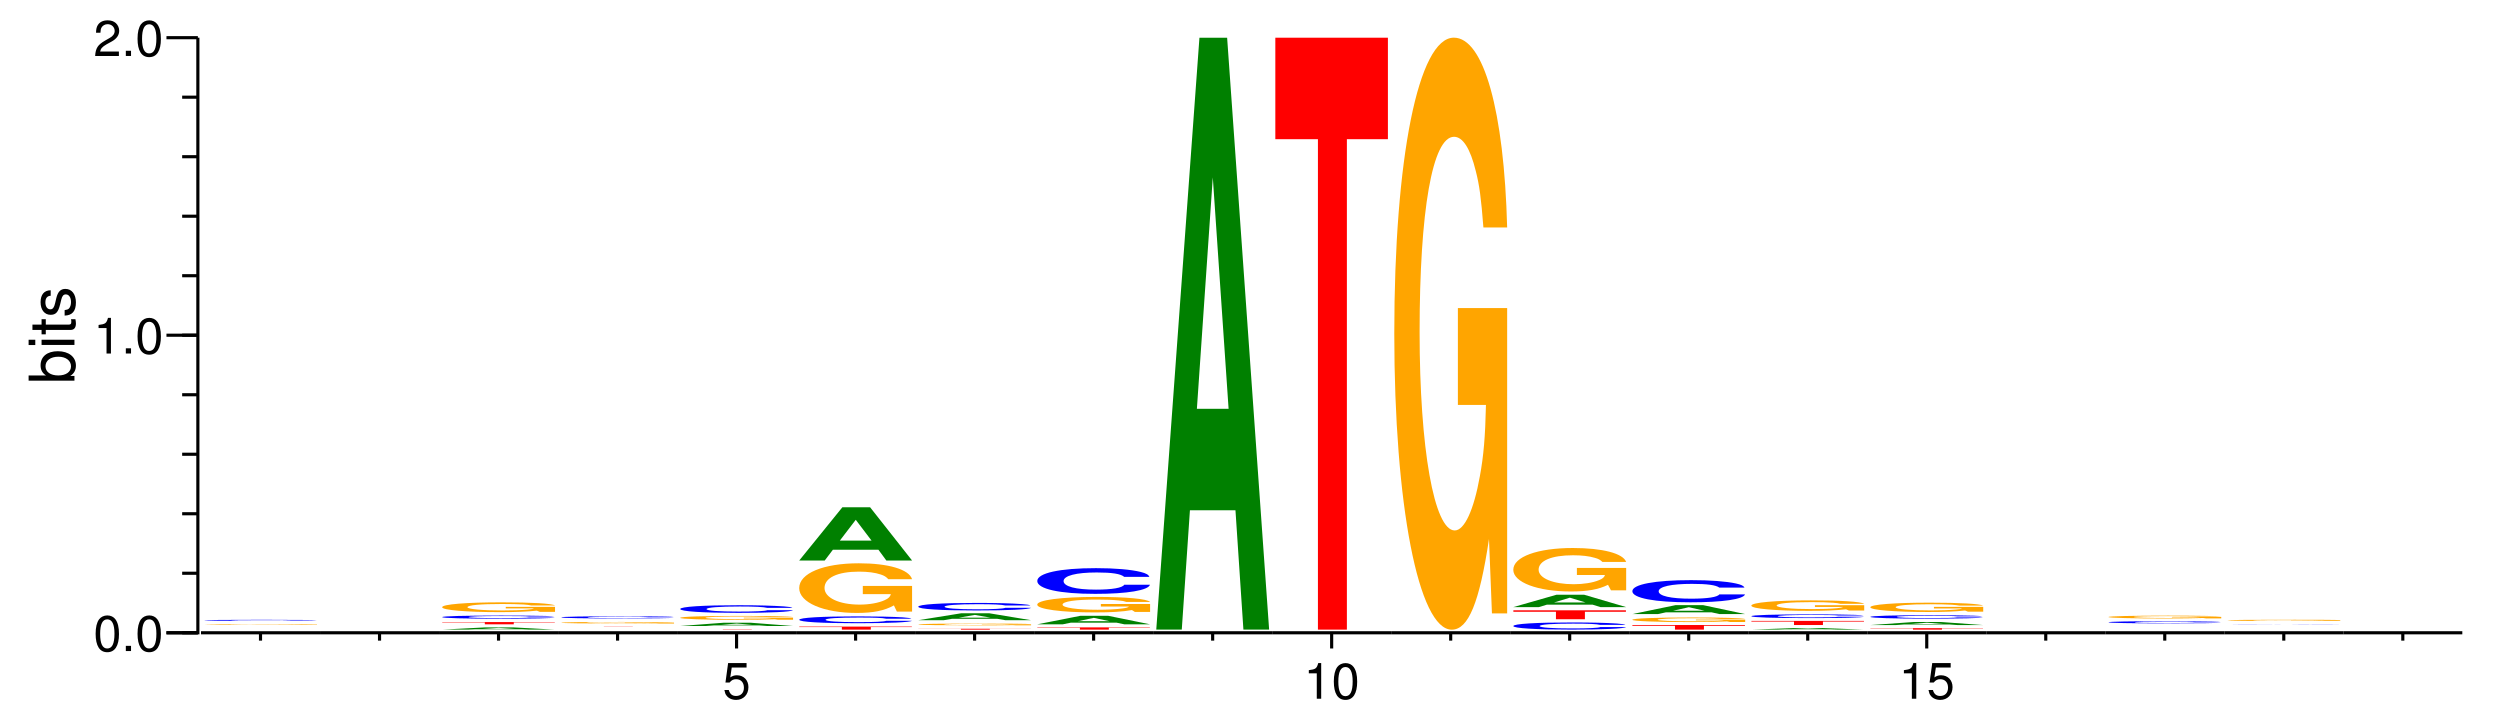 <?xml version="1.0" encoding="UTF-8"?>
<svg xmlns="http://www.w3.org/2000/svg" xmlns:xlink="http://www.w3.org/1999/xlink" width="398pt" height="114pt" viewBox="0 0 398 114" version="1.1">
<defs>
<g>
<symbol overflow="visible" id="glyph0-0">
<path style="stroke:none;" d=""/>
</symbol>
<symbol overflow="visible" id="glyph0-1">
<path style="stroke:none;" d="M 2.203 -5.672 C 1.672 -5.672 1.188 -5.438 0.891 -5.047 C 0.531 -4.547 0.344 -3.797 0.344 -2.75 C 0.344 -0.828 0.984 0.188 2.203 0.188 C 3.406 0.188 4.062 -0.828 4.062 -2.703 C 4.062 -3.797 3.875 -4.531 3.5 -5.047 C 3.203 -5.453 2.734 -5.672 2.203 -5.672 Z M 2.203 -5.047 C 2.953 -5.047 3.344 -4.281 3.344 -2.766 C 3.344 -1.156 2.969 -0.406 2.188 -0.406 C 1.438 -0.406 1.062 -1.188 1.062 -2.734 C 1.062 -4.281 1.438 -5.047 2.203 -5.047 Z M 2.203 -5.047 "/>
</symbol>
<symbol overflow="visible" id="glyph0-2">
<path style="stroke:none;" d="M 1.531 -0.828 L 0.703 -0.828 L 0.703 0 L 1.531 0 Z M 1.531 -0.828 "/>
</symbol>
<symbol overflow="visible" id="glyph0-3">
<path style="stroke:none;" d="M 2.078 -4.047 L 2.078 0 L 2.781 0 L 2.781 -5.672 L 2.312 -5.672 C 2.062 -4.797 1.906 -4.688 0.812 -4.547 L 0.812 -4.047 Z M 2.078 -4.047 "/>
</symbol>
<symbol overflow="visible" id="glyph0-4">
<path style="stroke:none;" d="M 4.047 -0.703 L 1.062 -0.703 C 1.141 -1.156 1.391 -1.453 2.094 -1.859 L 2.891 -2.297 C 3.688 -2.734 4.094 -3.312 4.094 -4.016 C 4.094 -4.484 3.891 -4.922 3.562 -5.234 C 3.219 -5.531 2.812 -5.672 2.266 -5.672 C 1.547 -5.672 1.016 -5.422 0.703 -4.938 C 0.5 -4.625 0.422 -4.281 0.406 -3.703 L 1.109 -3.703 C 1.125 -4.094 1.172 -4.312 1.266 -4.5 C 1.453 -4.844 1.828 -5.062 2.25 -5.062 C 2.891 -5.062 3.375 -4.594 3.375 -3.984 C 3.375 -3.547 3.109 -3.156 2.594 -2.875 L 1.859 -2.453 C 0.688 -1.781 0.344 -1.25 0.266 0 L 4.047 0 Z M 4.047 -0.703 "/>
</symbol>
<symbol overflow="visible" id="glyph0-5">
<path style="stroke:none;" d="M 3.812 -5.672 L 0.875 -5.672 L 0.453 -2.578 L 1.109 -2.578 C 1.438 -2.969 1.703 -3.109 2.156 -3.109 C 2.906 -3.109 3.391 -2.594 3.391 -1.75 C 3.391 -0.938 2.906 -0.438 2.141 -0.438 C 1.531 -0.438 1.156 -0.75 0.984 -1.391 L 0.281 -1.391 C 0.375 -0.922 0.453 -0.703 0.625 -0.5 C 0.938 -0.062 1.516 0.188 2.156 0.188 C 3.297 0.188 4.109 -0.641 4.109 -1.844 C 4.109 -2.969 3.359 -3.734 2.266 -3.734 C 1.875 -3.734 1.547 -3.625 1.219 -3.391 L 1.453 -4.969 L 3.812 -4.969 Z M 3.812 -5.672 "/>
</symbol>
<symbol overflow="visible" id="glyph1-0">
<path style="stroke:none;" d=""/>
</symbol>
<symbol overflow="visible" id="glyph1-1">
<path style="stroke:none;" d="M -7.297 -0.547 L 0 -0.547 L 0 -1.297 L -0.672 -1.297 C -0.062 -1.688 0.234 -2.219 0.234 -2.953 C 0.234 -4.328 -0.906 -5.234 -2.641 -5.234 C -4.344 -5.234 -5.391 -4.375 -5.391 -2.984 C -5.391 -2.266 -5.125 -1.766 -4.531 -1.375 L -7.297 -1.375 Z M -4.609 -2.828 C -4.609 -3.766 -3.797 -4.359 -2.547 -4.359 C -1.359 -4.359 -0.547 -3.734 -0.547 -2.828 C -0.547 -1.938 -1.344 -1.375 -2.578 -1.375 C -3.812 -1.375 -4.609 -1.938 -4.609 -2.828 Z M -4.609 -2.828 "/>
</symbol>
<symbol overflow="visible" id="glyph1-2">
<path style="stroke:none;" d="M -5.234 -1.5 L -5.234 -0.672 L 0 -0.672 L 0 -1.5 Z M -7.297 -1.5 L -7.297 -0.656 L -6.234 -0.656 L -6.234 -1.5 Z M -7.297 -1.5 "/>
</symbol>
<symbol overflow="visible" id="glyph1-3">
<path style="stroke:none;" d="M -5.234 -2.547 L -5.234 -1.688 L -6.688 -1.688 L -6.688 -0.844 L -5.234 -0.844 L -5.234 -0.141 L -4.562 -0.141 L -4.562 -0.844 L -0.594 -0.844 C -0.062 -0.844 0.234 -1.203 0.234 -1.859 C 0.234 -2.078 0.203 -2.266 0.156 -2.547 L -0.547 -2.547 C -0.516 -2.422 -0.5 -2.312 -0.5 -2.141 C -0.5 -1.781 -0.594 -1.688 -0.969 -1.688 L -4.562 -1.688 L -4.562 -2.547 Z M -5.234 -2.547 "/>
</symbol>
<symbol overflow="visible" id="glyph1-4">
<path style="stroke:none;" d="M -3.781 -4.375 C -4.812 -4.375 -5.391 -3.688 -5.391 -2.484 C -5.391 -1.266 -4.766 -0.469 -3.797 -0.469 C -2.969 -0.469 -2.578 -0.891 -2.281 -2.125 L -2.094 -2.906 C -1.953 -3.484 -1.734 -3.719 -1.375 -3.719 C -0.875 -3.719 -0.547 -3.234 -0.547 -2.5 C -0.547 -2.047 -0.672 -1.672 -0.891 -1.453 C -1.047 -1.328 -1.188 -1.266 -1.562 -1.219 L -1.562 -0.344 C -0.344 -0.375 0.234 -1.062 0.234 -2.438 C 0.234 -3.75 -0.422 -4.594 -1.438 -4.594 C -2.203 -4.594 -2.641 -4.156 -2.891 -3.109 L -3.078 -2.312 C -3.234 -1.625 -3.453 -1.344 -3.828 -1.344 C -4.312 -1.344 -4.625 -1.766 -4.625 -2.453 C -4.625 -3.125 -4.328 -3.484 -3.781 -3.5 Z M -3.781 -4.375 "/>
</symbol>
<symbol overflow="visible" id="glyph2-0">
<path style="stroke:none;" d=""/>
</symbol>
<symbol overflow="visible" id="glyph2-1">
<path style="stroke:none;" d="M 19.094 -0.062 L 11.25 -0.062 L 11.25 -0.047 L 15.719 -0.047 C 15.609 -0.031 15.344 -0.031 14.75 -0.031 C 13.781 -0.016 12.281 -0.016 10.75 -0.016 C 7.469 -0.016 5.156 -0.031 5.156 -0.062 C 5.156 -0.094 7.203 -0.109 10.641 -0.109 C 12.031 -0.109 13.219 -0.094 14.094 -0.094 C 14.672 -0.094 14.953 -0.094 15.312 -0.078 L 19.094 -0.078 C 18.609 -0.109 15.344 -0.125 10.609 -0.125 C 4.969 -0.125 1.125 -0.094 1.125 -0.062 C 1.125 -0.031 5 0 10.281 0 C 12.922 0 14.688 0 16.203 -0.016 L 16.672 0 L 19.094 0 Z M 19.094 -0.062 "/>
</symbol>
<symbol overflow="visible" id="glyph3-0">
<path style="stroke:none;" d=""/>
</symbol>
<symbol overflow="visible" id="glyph3-1">
<path style="stroke:none;" d="M 19.078 -0.109 C 18.953 -0.125 18.578 -0.141 17.719 -0.141 C 16.141 -0.156 13.625 -0.172 10.578 -0.172 C 4.812 -0.172 1.234 -0.141 1.234 -0.078 C 1.234 -0.031 4.781 0 10.469 0 C 15.562 0 18.922 -0.016 19.172 -0.062 L 15.078 -0.062 C 14.797 -0.031 13.188 -0.031 10.578 -0.031 C 7.328 -0.031 5.422 -0.047 5.422 -0.078 C 5.422 -0.125 7.422 -0.141 10.719 -0.141 C 13.156 -0.141 14.531 -0.141 15.078 -0.109 Z M 19.078 -0.109 "/>
</symbol>
<symbol overflow="visible" id="glyph4-0">
<path style="stroke:none;" d=""/>
</symbol>
<symbol overflow="visible" id="glyph4-1">
<path style="stroke:none;" d="M 13.297 -0.062 L 14.562 0 L 18.656 0 L 11.969 -0.359 L 7.562 -0.359 L 0.688 0 L 4.75 0 L 6.047 -0.062 Z M 12.203 -0.125 L 7.156 -0.125 L 9.688 -0.281 Z M 12.203 -0.125 "/>
</symbol>
<symbol overflow="visible" id="glyph5-0">
<path style="stroke:none;" d=""/>
</symbol>
<symbol overflow="visible" id="glyph5-1">
<path style="stroke:none;" d="M 11.828 -0.297 L 18.359 -0.297 L 18.359 -0.359 L 0.438 -0.359 L 0.438 -0.297 L 7.219 -0.297 L 7.219 0 L 11.828 0 Z M 11.828 -0.297 "/>
</symbol>
<symbol overflow="visible" id="glyph6-0">
<path style="stroke:none;" d=""/>
</symbol>
<symbol overflow="visible" id="glyph6-1">
<path style="stroke:none;" d="M 19.078 -0.328 C 18.953 -0.359 18.578 -0.391 17.719 -0.422 C 16.141 -0.469 13.625 -0.484 10.578 -0.484 C 4.812 -0.484 1.234 -0.391 1.234 -0.234 C 1.234 -0.078 4.781 0.016 10.469 0.016 C 15.562 0.016 18.922 -0.047 19.172 -0.172 L 15.078 -0.172 C 14.797 -0.109 13.188 -0.078 10.578 -0.078 C 7.328 -0.078 5.422 -0.141 5.422 -0.234 C 5.422 -0.344 7.422 -0.406 10.719 -0.406 C 13.156 -0.406 14.531 -0.391 15.078 -0.328 Z M 19.078 -0.328 "/>
</symbol>
<symbol overflow="visible" id="glyph7-0">
<path style="stroke:none;" d=""/>
</symbol>
<symbol overflow="visible" id="glyph7-1">
<path style="stroke:none;" d="M 19.094 -0.797 L 11.25 -0.797 L 11.25 -0.547 L 15.719 -0.547 C 15.609 -0.469 15.344 -0.406 14.75 -0.359 C 13.781 -0.266 12.281 -0.219 10.75 -0.219 C 7.469 -0.219 5.156 -0.438 5.156 -0.734 C 5.156 -1.062 7.203 -1.25 10.641 -1.25 C 12.031 -1.25 13.219 -1.219 14.094 -1.172 C 14.672 -1.125 14.953 -1.094 15.312 -1.016 L 19.094 -1.016 C 18.609 -1.328 15.344 -1.516 10.609 -1.516 C 4.969 -1.516 1.125 -1.203 1.125 -0.734 C 1.125 -0.281 5 0.047 10.281 0.047 C 12.922 0.047 14.688 -0.031 16.203 -0.188 L 16.672 0 L 19.094 0 Z M 19.094 -0.797 "/>
</symbol>
<symbol overflow="visible" id="glyph8-0">
<path style="stroke:none;" d=""/>
</symbol>
<symbol overflow="visible" id="glyph8-1">
<path style="stroke:none;" d="M 11.828 -0.031 L 18.359 -0.031 L 0.438 -0.031 L 7.219 -0.031 L 7.219 0 L 11.828 0 Z M 11.828 -0.031 "/>
</symbol>
<symbol overflow="visible" id="glyph9-0">
<path style="stroke:none;" d=""/>
</symbol>
<symbol overflow="visible" id="glyph9-1">
<path style="stroke:none;" d="M 19.094 -0.141 L 11.25 -0.141 L 11.25 -0.094 L 15.719 -0.094 C 15.609 -0.078 15.344 -0.062 14.75 -0.062 C 13.781 -0.047 12.281 -0.031 10.75 -0.031 C 7.469 -0.031 5.156 -0.078 5.156 -0.125 C 5.156 -0.172 7.203 -0.203 10.641 -0.203 C 12.031 -0.203 13.219 -0.203 14.094 -0.188 C 14.672 -0.188 14.953 -0.188 15.312 -0.172 L 19.094 -0.172 C 18.609 -0.219 15.344 -0.25 10.609 -0.25 C 4.969 -0.25 1.125 -0.203 1.125 -0.125 C 1.125 -0.047 5 0 10.281 0 C 12.922 0 14.688 0 16.203 -0.031 L 16.672 0 L 19.094 0 Z M 19.094 -0.141 "/>
</symbol>
<symbol overflow="visible" id="glyph10-0">
<path style="stroke:none;" d=""/>
</symbol>
<symbol overflow="visible" id="glyph10-1">
<path style="stroke:none;" d="M 19.078 -0.234 C 18.953 -0.266 18.578 -0.281 17.719 -0.297 C 16.141 -0.328 13.625 -0.344 10.578 -0.344 C 4.812 -0.344 1.234 -0.281 1.234 -0.172 C 1.234 -0.062 4.781 0 10.469 0 C 15.562 0 18.922 -0.031 19.172 -0.125 L 15.078 -0.125 C 14.797 -0.078 13.188 -0.047 10.578 -0.047 C 7.328 -0.047 5.422 -0.094 5.422 -0.172 C 5.422 -0.25 7.422 -0.297 10.719 -0.297 C 13.156 -0.297 14.531 -0.281 15.078 -0.234 Z M 19.078 -0.234 "/>
</symbol>
<symbol overflow="visible" id="glyph11-0">
<path style="stroke:none;" d=""/>
</symbol>
<symbol overflow="visible" id="glyph11-1">
<path style="stroke:none;" d="M 11.828 -0.047 L 18.359 -0.047 L 0.438 -0.047 L 7.219 -0.047 L 7.219 0 L 11.828 0 Z M 11.828 -0.047 "/>
</symbol>
<symbol overflow="visible" id="glyph12-0">
<path style="stroke:none;" d=""/>
</symbol>
<symbol overflow="visible" id="glyph12-1">
<path style="stroke:none;" d="M 13.297 -0.094 L 14.562 0 L 18.656 0 L 11.969 -0.516 L 7.562 -0.516 L 0.688 0 L 4.75 0 L 6.047 -0.094 Z M 12.203 -0.188 L 7.156 -0.188 L 9.688 -0.391 Z M 12.203 -0.188 "/>
</symbol>
<symbol overflow="visible" id="glyph13-0">
<path style="stroke:none;" d=""/>
</symbol>
<symbol overflow="visible" id="glyph13-1">
<path style="stroke:none;" d="M 19.094 -0.328 L 11.25 -0.328 L 11.25 -0.219 L 15.719 -0.219 C 15.609 -0.188 15.344 -0.172 14.75 -0.141 C 13.781 -0.109 12.281 -0.094 10.75 -0.094 C 7.469 -0.094 5.156 -0.188 5.156 -0.297 C 5.156 -0.438 7.203 -0.516 10.641 -0.516 C 12.031 -0.516 13.219 -0.5 14.094 -0.469 C 14.672 -0.453 14.953 -0.438 15.312 -0.422 L 19.094 -0.422 C 18.609 -0.531 15.344 -0.609 10.609 -0.609 C 4.969 -0.609 1.125 -0.5 1.125 -0.297 C 1.125 -0.125 5 0.016 10.281 0.016 C 12.922 0.016 14.688 -0.016 16.203 -0.078 L 16.672 0 L 19.094 0 Z M 19.094 -0.328 "/>
</symbol>
<symbol overflow="visible" id="glyph14-0">
<path style="stroke:none;" d=""/>
</symbol>
<symbol overflow="visible" id="glyph14-1">
<path style="stroke:none;" d="M 19.078 -0.766 C 18.953 -0.875 18.578 -0.938 17.719 -1 C 16.141 -1.109 13.625 -1.188 10.578 -1.188 C 4.812 -1.188 1.234 -0.953 1.234 -0.578 C 1.234 -0.203 4.781 0.031 10.469 0.031 C 15.562 0.031 18.922 -0.125 19.172 -0.391 L 15.078 -0.391 C 14.797 -0.25 13.188 -0.172 10.578 -0.172 C 7.328 -0.172 5.422 -0.312 5.422 -0.562 C 5.422 -0.828 7.422 -0.984 10.719 -0.984 C 13.156 -0.984 14.531 -0.906 15.078 -0.766 Z M 19.078 -0.766 "/>
</symbol>
<symbol overflow="visible" id="glyph15-0">
<path style="stroke:none;" d=""/>
</symbol>
<symbol overflow="visible" id="glyph15-1">
<path style="stroke:none;" d="M 11.828 -0.406 L 18.359 -0.406 L 18.359 -0.484 L 0.438 -0.484 L 0.438 -0.406 L 7.219 -0.406 L 7.219 0 L 11.828 0 Z M 11.828 -0.406 "/>
</symbol>
<symbol overflow="visible" id="glyph16-0">
<path style="stroke:none;" d=""/>
</symbol>
<symbol overflow="visible" id="glyph16-1">
<path style="stroke:none;" d="M 19.078 -0.688 C 18.953 -0.781 18.578 -0.844 17.719 -0.906 C 16.141 -1 13.625 -1.062 10.578 -1.062 C 4.812 -1.062 1.234 -0.859 1.234 -0.516 C 1.234 -0.172 4.781 0.031 10.469 0.031 C 15.562 0.031 18.922 -0.125 19.172 -0.359 L 15.078 -0.359 C 14.797 -0.219 13.188 -0.141 10.578 -0.141 C 7.328 -0.141 5.422 -0.281 5.422 -0.516 C 5.422 -0.75 7.422 -0.875 10.719 -0.875 C 13.156 -0.875 14.531 -0.828 15.078 -0.688 Z M 19.078 -0.688 "/>
</symbol>
<symbol overflow="visible" id="glyph17-0">
<path style="stroke:none;" d=""/>
</symbol>
<symbol overflow="visible" id="glyph17-1">
<path style="stroke:none;" d="M 19.094 -4.062 L 11.25 -4.062 L 11.25 -2.766 L 15.719 -2.766 C 15.609 -2.344 15.344 -2.078 14.75 -1.812 C 13.781 -1.359 12.281 -1.094 10.75 -1.094 C 7.469 -1.094 5.156 -2.188 5.156 -3.734 C 5.156 -5.359 7.203 -6.344 10.641 -6.344 C 12.031 -6.344 13.219 -6.188 14.094 -5.891 C 14.672 -5.703 14.953 -5.531 15.312 -5.141 L 19.094 -5.141 C 18.609 -6.703 15.344 -7.672 10.609 -7.672 C 4.969 -7.672 1.125 -6.078 1.125 -3.719 C 1.125 -1.422 5 0.234 10.281 0.234 C 12.922 0.234 14.688 -0.125 16.203 -0.969 L 16.672 0.016 L 19.094 0.016 Z M 19.094 -4.062 "/>
</symbol>
<symbol overflow="visible" id="glyph18-0">
<path style="stroke:none;" d=""/>
</symbol>
<symbol overflow="visible" id="glyph18-1">
<path style="stroke:none;" d="M 13.297 -1.719 L 14.562 0 L 18.656 0 L 11.969 -8.484 L 7.562 -8.484 L 0.688 0 L 4.75 0 L 6.047 -1.719 Z M 12.203 -3.172 L 7.156 -3.172 L 9.688 -6.484 Z M 12.203 -3.172 "/>
</symbol>
<symbol overflow="visible" id="glyph19-0">
<path style="stroke:none;" d=""/>
</symbol>
<symbol overflow="visible" id="glyph19-1">
<path style="stroke:none;" d="M 11.828 -0.125 L 18.359 -0.125 L 18.359 -0.141 L 0.438 -0.141 L 0.438 -0.125 L 7.219 -0.125 L 7.219 0 L 11.828 0 Z M 11.828 -0.125 "/>
</symbol>
<symbol overflow="visible" id="glyph20-0">
<path style="stroke:none;" d=""/>
</symbol>
<symbol overflow="visible" id="glyph20-1">
<path style="stroke:none;" d="M 19.094 -0.156 L 11.25 -0.156 L 11.25 -0.109 L 15.719 -0.109 C 15.609 -0.078 15.344 -0.078 14.75 -0.062 C 13.781 -0.047 12.281 -0.047 10.75 -0.047 C 7.469 -0.047 5.156 -0.078 5.156 -0.141 C 5.156 -0.203 7.203 -0.234 10.641 -0.234 C 12.031 -0.234 13.219 -0.234 14.094 -0.219 C 14.672 -0.219 14.953 -0.203 15.312 -0.188 L 19.094 -0.188 C 18.609 -0.25 15.344 -0.281 10.609 -0.281 C 4.969 -0.281 1.125 -0.234 1.125 -0.141 C 1.125 -0.047 5 0 10.281 0 C 12.922 0 14.688 0 16.203 -0.031 L 16.672 0 L 19.094 0 Z M 19.094 -0.156 "/>
</symbol>
<symbol overflow="visible" id="glyph21-0">
<path style="stroke:none;" d=""/>
</symbol>
<symbol overflow="visible" id="glyph21-1">
<path style="stroke:none;" d="M 13.297 -0.219 L 14.562 0 L 18.656 0 L 11.969 -1.109 L 7.562 -1.109 L 0.688 0 L 4.75 0 L 6.047 -0.219 Z M 12.203 -0.406 L 7.156 -0.406 L 9.688 -0.844 Z M 12.203 -0.406 "/>
</symbol>
<symbol overflow="visible" id="glyph22-0">
<path style="stroke:none;" d=""/>
</symbol>
<symbol overflow="visible" id="glyph22-1">
<path style="stroke:none;" d="M 19.078 -0.766 C 18.953 -0.859 18.578 -0.922 17.719 -0.984 C 16.141 -1.109 13.625 -1.172 10.578 -1.172 C 4.812 -1.172 1.234 -0.938 1.234 -0.562 C 1.234 -0.188 4.781 0.031 10.469 0.031 C 15.562 0.031 18.922 -0.125 19.172 -0.391 L 15.078 -0.391 C 14.797 -0.25 13.188 -0.156 10.578 -0.156 C 7.328 -0.156 5.422 -0.312 5.422 -0.562 C 5.422 -0.812 7.422 -0.969 10.719 -0.969 C 13.156 -0.969 14.531 -0.906 15.078 -0.766 Z M 19.078 -0.766 "/>
</symbol>
<symbol overflow="visible" id="glyph23-0">
<path style="stroke:none;" d=""/>
</symbol>
<symbol overflow="visible" id="glyph23-1">
<path style="stroke:none;" d="M 11.828 -0.297 L 18.359 -0.297 L 18.359 -0.359 L 0.438 -0.359 L 0.438 -0.297 L 7.219 -0.297 L 7.219 0 L 11.828 0 Z M 11.828 -0.297 "/>
</symbol>
<symbol overflow="visible" id="glyph24-0">
<path style="stroke:none;" d=""/>
</symbol>
<symbol overflow="visible" id="glyph24-1">
<path style="stroke:none;" d="M 13.297 -0.266 L 14.562 0 L 18.656 0 L 11.969 -1.359 L 7.562 -1.359 L 0.688 0 L 4.75 0 L 6.047 -0.266 Z M 12.203 -0.5 L 7.156 -0.5 L 9.688 -1.031 Z M 12.203 -0.5 "/>
</symbol>
<symbol overflow="visible" id="glyph25-0">
<path style="stroke:none;" d=""/>
</symbol>
<symbol overflow="visible" id="glyph25-1">
<path style="stroke:none;" d="M 19.094 -1.266 L 11.25 -1.266 L 11.25 -0.859 L 15.719 -0.859 C 15.609 -0.734 15.344 -0.641 14.75 -0.562 C 13.781 -0.422 12.281 -0.344 10.75 -0.344 C 7.469 -0.344 5.156 -0.672 5.156 -1.156 C 5.156 -1.672 7.203 -1.969 10.641 -1.969 C 12.031 -1.969 13.219 -1.922 14.094 -1.828 C 14.672 -1.781 14.953 -1.719 15.312 -1.594 L 19.094 -1.594 C 18.609 -2.078 15.344 -2.391 10.609 -2.391 C 4.969 -2.391 1.125 -1.891 1.125 -1.156 C 1.125 -0.438 5 0.078 10.281 0.078 C 12.922 0.078 14.688 -0.031 16.203 -0.297 L 16.672 0 L 19.094 0 Z M 19.094 -1.266 "/>
</symbol>
<symbol overflow="visible" id="glyph26-0">
<path style="stroke:none;" d=""/>
</symbol>
<symbol overflow="visible" id="glyph26-1">
<path style="stroke:none;" d="M 19.078 -2.578 C 18.953 -2.922 18.578 -3.141 17.719 -3.359 C 16.141 -3.75 13.625 -3.969 10.578 -3.969 C 4.812 -3.969 1.234 -3.188 1.234 -1.922 C 1.234 -0.656 4.781 0.125 10.469 0.125 C 15.562 0.125 18.922 -0.438 19.172 -1.328 L 15.078 -1.328 C 14.797 -0.844 13.188 -0.547 10.578 -0.547 C 7.328 -0.547 5.422 -1.062 5.422 -1.906 C 5.422 -2.766 7.422 -3.281 10.719 -3.281 C 13.156 -3.281 14.531 -3.062 15.078 -2.578 Z M 19.078 -2.578 "/>
</symbol>
<symbol overflow="visible" id="glyph27-0">
<path style="stroke:none;" d=""/>
</symbol>
<symbol overflow="visible" id="glyph27-1">
<path style="stroke:none;" d="M 13.297 -19 L 14.562 0 L 18.656 0 L 11.969 -94.234 L 7.562 -94.234 L 0.688 0 L 4.75 0 L 6.047 -19 Z M 12.203 -35.156 L 7.156 -35.156 L 9.688 -72 Z M 12.203 -35.156 "/>
</symbol>
<symbol overflow="visible" id="glyph28-0">
<path style="stroke:none;" d=""/>
</symbol>
<symbol overflow="visible" id="glyph28-1">
<path style="stroke:none;" d="M 11.828 -78.078 L 18.359 -78.078 L 18.359 -94.234 L 0.438 -94.234 L 0.438 -78.078 L 7.219 -78.078 L 7.219 0 L 11.828 0 Z M 11.828 -78.078 "/>
</symbol>
<symbol overflow="visible" id="glyph29-0">
<path style="stroke:none;" d=""/>
</symbol>
<symbol overflow="visible" id="glyph29-1">
<path style="stroke:none;" d="M 19.094 -48.359 L 11.25 -48.359 L 11.25 -32.938 L 15.719 -32.938 C 15.609 -27.875 15.344 -24.797 14.75 -21.594 C 13.781 -16.156 12.281 -12.953 10.75 -12.953 C 7.469 -12.953 5.156 -26.031 5.156 -44.531 C 5.156 -63.906 7.203 -75.625 10.641 -75.625 C 12.031 -75.625 13.219 -73.766 14.094 -70.188 C 14.672 -67.969 14.953 -65.875 15.312 -61.188 L 19.094 -61.188 C 18.609 -79.812 15.344 -91.406 10.609 -91.406 C 4.969 -91.406 1.125 -72.281 1.125 -44.281 C 1.125 -17.031 5 2.844 10.281 2.844 C 12.922 2.844 14.688 -1.484 16.203 -11.594 L 16.672 0.25 L 19.094 0.25 Z M 19.094 -48.359 "/>
</symbol>
<symbol overflow="visible" id="glyph30-0">
<path style="stroke:none;" d=""/>
</symbol>
<symbol overflow="visible" id="glyph30-1">
<path style="stroke:none;" d="M 19.078 -0.719 C 18.953 -0.812 18.578 -0.875 17.719 -0.938 C 16.141 -1.047 13.625 -1.109 10.578 -1.109 C 4.812 -1.109 1.234 -0.891 1.234 -0.531 C 1.234 -0.188 4.781 0.031 10.469 0.031 C 15.562 0.031 18.922 -0.125 19.172 -0.375 L 15.078 -0.375 C 14.797 -0.234 13.188 -0.156 10.578 -0.156 C 7.328 -0.156 5.422 -0.297 5.422 -0.531 C 5.422 -0.781 7.422 -0.922 10.719 -0.922 C 13.156 -0.922 14.531 -0.859 15.078 -0.719 Z M 19.078 -0.719 "/>
</symbol>
<symbol overflow="visible" id="glyph31-0">
<path style="stroke:none;" d=""/>
</symbol>
<symbol overflow="visible" id="glyph31-1">
<path style="stroke:none;" d="M 11.828 -1.188 L 18.359 -1.188 L 18.359 -1.422 L 0.438 -1.422 L 0.438 -1.188 L 7.219 -1.188 L 7.219 0 L 11.828 0 Z M 11.828 -1.188 "/>
</symbol>
<symbol overflow="visible" id="glyph32-0">
<path style="stroke:none;" d=""/>
</symbol>
<symbol overflow="visible" id="glyph32-1">
<path style="stroke:none;" d="M 13.297 -0.391 L 14.562 0 L 18.656 0 L 11.969 -1.969 L 7.562 -1.969 L 0.688 0 L 4.75 0 L 6.047 -0.391 Z M 12.203 -0.734 L 7.156 -0.734 L 9.688 -1.5 Z M 12.203 -0.734 "/>
</symbol>
<symbol overflow="visible" id="glyph33-0">
<path style="stroke:none;" d=""/>
</symbol>
<symbol overflow="visible" id="glyph33-1">
<path style="stroke:none;" d="M 19.094 -3.547 L 11.25 -3.547 L 11.25 -2.422 L 15.719 -2.422 C 15.609 -2.047 15.344 -1.828 14.75 -1.594 C 13.781 -1.188 12.281 -0.953 10.75 -0.953 C 7.469 -0.953 5.156 -1.906 5.156 -3.266 C 5.156 -4.688 7.203 -5.562 10.641 -5.562 C 12.031 -5.562 13.219 -5.422 14.094 -5.156 C 14.672 -5 14.953 -4.844 15.312 -4.5 L 19.094 -4.5 C 18.609 -5.859 15.344 -6.719 10.609 -6.719 C 4.969 -6.719 1.125 -5.312 1.125 -3.25 C 1.125 -1.25 5 0.203 10.281 0.203 C 12.922 0.203 14.688 -0.109 16.203 -0.859 L 16.672 0.016 L 19.094 0.016 Z M 19.094 -3.547 "/>
</symbol>
<symbol overflow="visible" id="glyph34-0">
<path style="stroke:none;" d=""/>
</symbol>
<symbol overflow="visible" id="glyph34-1">
<path style="stroke:none;" d="M 11.828 -0.609 L 18.359 -0.609 L 18.359 -0.734 L 0.438 -0.734 L 0.438 -0.609 L 7.219 -0.609 L 7.219 0 L 11.828 0 Z M 11.828 -0.609 "/>
</symbol>
<symbol overflow="visible" id="glyph35-0">
<path style="stroke:none;" d=""/>
</symbol>
<symbol overflow="visible" id="glyph35-1">
<path style="stroke:none;" d="M 19.094 -0.375 L 11.25 -0.375 L 11.25 -0.266 L 15.719 -0.266 C 15.609 -0.219 15.344 -0.203 14.75 -0.172 C 13.781 -0.125 12.281 -0.109 10.75 -0.109 C 7.469 -0.109 5.156 -0.219 5.156 -0.344 C 5.156 -0.5 7.203 -0.594 10.641 -0.594 C 12.031 -0.594 13.219 -0.578 14.094 -0.547 C 14.672 -0.531 14.953 -0.516 15.312 -0.484 L 19.094 -0.484 C 18.609 -0.625 15.344 -0.719 10.609 -0.719 C 4.969 -0.719 1.125 -0.578 1.125 -0.344 C 1.125 -0.141 5 0.016 10.281 0.016 C 12.922 0.016 14.688 -0.016 16.203 -0.094 L 16.672 0 L 19.094 0 Z M 19.094 -0.375 "/>
</symbol>
<symbol overflow="visible" id="glyph36-0">
<path style="stroke:none;" d=""/>
</symbol>
<symbol overflow="visible" id="glyph36-1">
<path style="stroke:none;" d="M 13.297 -0.281 L 14.562 0 L 18.656 0 L 11.969 -1.422 L 7.562 -1.422 L 0.688 0 L 4.75 0 L 6.047 -0.281 Z M 12.203 -0.531 L 7.156 -0.531 L 9.688 -1.094 Z M 12.203 -0.531 "/>
</symbol>
<symbol overflow="visible" id="glyph37-0">
<path style="stroke:none;" d=""/>
</symbol>
<symbol overflow="visible" id="glyph37-1">
<path style="stroke:none;" d="M 19.078 -2.234 C 18.953 -2.516 18.578 -2.703 17.719 -2.891 C 16.141 -3.234 13.625 -3.422 10.578 -3.422 C 4.812 -3.422 1.234 -2.75 1.234 -1.656 C 1.234 -0.562 4.781 0.109 10.469 0.109 C 15.562 0.109 18.922 -0.375 19.172 -1.156 L 15.078 -1.156 C 14.797 -0.719 13.188 -0.469 10.578 -0.469 C 7.328 -0.469 5.422 -0.906 5.422 -1.641 C 5.422 -2.391 7.422 -2.828 10.719 -2.828 C 13.156 -2.828 14.531 -2.641 15.078 -2.234 Z M 19.078 -2.234 "/>
</symbol>
<symbol overflow="visible" id="glyph38-0">
<path style="stroke:none;" d=""/>
</symbol>
<symbol overflow="visible" id="glyph38-1">
<path style="stroke:none;" d="M 13.297 -0.047 L 14.562 0 L 18.656 0 L 11.969 -0.25 L 7.562 -0.25 L 0.688 0 L 4.75 0 L 6.047 -0.047 Z M 12.203 -0.094 L 7.156 -0.094 L 9.688 -0.188 Z M 12.203 -0.094 "/>
</symbol>
<symbol overflow="visible" id="glyph39-0">
<path style="stroke:none;" d=""/>
</symbol>
<symbol overflow="visible" id="glyph39-1">
<path style="stroke:none;" d="M 11.828 -0.547 L 18.359 -0.547 L 18.359 -0.656 L 0.438 -0.656 L 0.438 -0.547 L 7.219 -0.547 L 7.219 0 L 11.828 0 Z M 11.828 -0.547 "/>
</symbol>
<symbol overflow="visible" id="glyph40-0">
<path style="stroke:none;" d=""/>
</symbol>
<symbol overflow="visible" id="glyph40-1">
<path style="stroke:none;" d="M 19.078 -0.391 C 18.953 -0.438 18.578 -0.469 17.719 -0.5 C 16.141 -0.562 13.625 -0.578 10.578 -0.578 C 4.812 -0.578 1.234 -0.469 1.234 -0.281 C 1.234 -0.094 4.781 0.016 10.469 0.016 C 15.562 0.016 18.922 -0.062 19.172 -0.203 L 15.078 -0.203 C 14.797 -0.125 13.188 -0.094 10.578 -0.094 C 7.328 -0.094 5.422 -0.156 5.422 -0.281 C 5.422 -0.406 7.422 -0.484 10.719 -0.484 C 13.156 -0.484 14.531 -0.469 15.078 -0.391 Z M 19.078 -0.391 "/>
</symbol>
<symbol overflow="visible" id="glyph41-0">
<path style="stroke:none;" d=""/>
</symbol>
<symbol overflow="visible" id="glyph41-1">
<path style="stroke:none;" d="M 19.094 -0.859 L 11.25 -0.859 L 11.25 -0.578 L 15.719 -0.578 C 15.609 -0.5 15.344 -0.438 14.75 -0.375 C 13.781 -0.281 12.281 -0.234 10.75 -0.234 C 7.469 -0.234 5.156 -0.469 5.156 -0.797 C 5.156 -1.141 7.203 -1.344 10.641 -1.344 C 12.031 -1.344 13.219 -1.312 14.094 -1.25 C 14.672 -1.203 14.953 -1.172 15.312 -1.078 L 19.094 -1.078 C 18.609 -1.422 15.344 -1.625 10.609 -1.625 C 4.969 -1.625 1.125 -1.281 1.125 -0.781 C 1.125 -0.297 5 0.047 10.281 0.047 C 12.922 0.047 14.688 -0.031 16.203 -0.203 L 16.672 0 L 19.094 0 Z M 19.094 -0.859 "/>
</symbol>
<symbol overflow="visible" id="glyph42-0">
<path style="stroke:none;" d=""/>
</symbol>
<symbol overflow="visible" id="glyph42-1">
<path style="stroke:none;" d="M 11.828 -0.188 L 18.359 -0.188 L 18.359 -0.234 L 0.438 -0.234 L 0.438 -0.188 L 7.219 -0.188 L 7.219 0 L 11.828 0 Z M 11.828 -0.188 "/>
</symbol>
<symbol overflow="visible" id="glyph43-0">
<path style="stroke:none;" d=""/>
</symbol>
<symbol overflow="visible" id="glyph43-1">
<path style="stroke:none;" d="M 13.297 -0.094 L 14.562 0 L 18.656 0 L 11.969 -0.484 L 7.562 -0.484 L 0.688 0 L 4.75 0 L 6.047 -0.094 Z M 12.203 -0.172 L 7.156 -0.172 L 9.688 -0.375 Z M 12.203 -0.172 "/>
</symbol>
<symbol overflow="visible" id="glyph44-0">
<path style="stroke:none;" d=""/>
</symbol>
<symbol overflow="visible" id="glyph44-1">
<path style="stroke:none;" d="M 19.078 -0.344 C 18.953 -0.391 18.578 -0.422 17.719 -0.453 C 16.141 -0.5 13.625 -0.531 10.578 -0.531 C 4.812 -0.531 1.234 -0.422 1.234 -0.266 C 1.234 -0.094 4.781 0.016 10.469 0.016 C 15.562 0.016 18.922 -0.062 19.172 -0.188 L 15.078 -0.188 C 14.797 -0.109 13.188 -0.078 10.578 -0.078 C 7.328 -0.078 5.422 -0.141 5.422 -0.266 C 5.422 -0.375 7.422 -0.438 10.719 -0.438 C 13.156 -0.438 14.531 -0.422 15.078 -0.344 Z M 19.078 -0.344 "/>
</symbol>
<symbol overflow="visible" id="glyph45-0">
<path style="stroke:none;" d=""/>
</symbol>
<symbol overflow="visible" id="glyph45-1">
<path style="stroke:none;" d="M 19.094 -0.766 L 11.25 -0.766 L 11.25 -0.516 L 15.719 -0.516 C 15.609 -0.438 15.344 -0.391 14.75 -0.344 C 13.781 -0.25 12.281 -0.203 10.75 -0.203 C 7.469 -0.203 5.156 -0.406 5.156 -0.703 C 5.156 -1 7.203 -1.188 10.641 -1.188 C 12.031 -1.188 13.219 -1.156 14.094 -1.109 C 14.672 -1.062 14.953 -1.031 15.312 -0.969 L 19.094 -0.969 C 18.609 -1.25 15.344 -1.438 10.609 -1.438 C 4.969 -1.438 1.125 -1.141 1.125 -0.703 C 1.125 -0.266 5 0.047 10.281 0.047 C 12.922 0.047 14.688 -0.016 16.203 -0.188 L 16.672 0 L 19.094 0 Z M 19.094 -0.766 "/>
</symbol>
<symbol overflow="visible" id="glyph46-0">
<path style="stroke:none;" d=""/>
</symbol>
<symbol overflow="visible" id="glyph46-1">
<path style="stroke:none;" d="M 19.078 -0.234 C 18.953 -0.266 18.578 -0.266 17.719 -0.297 C 16.141 -0.328 13.625 -0.344 10.578 -0.344 C 4.812 -0.344 1.234 -0.281 1.234 -0.172 C 1.234 -0.062 4.781 0 10.469 0 C 15.562 0 18.922 -0.031 19.172 -0.125 L 15.078 -0.125 C 14.797 -0.078 13.188 -0.047 10.578 -0.047 C 7.328 -0.047 5.422 -0.094 5.422 -0.172 C 5.422 -0.25 7.422 -0.281 10.719 -0.281 C 13.156 -0.281 14.531 -0.266 15.078 -0.234 Z M 19.078 -0.234 "/>
</symbol>
<symbol overflow="visible" id="glyph47-0">
<path style="stroke:none;" d=""/>
</symbol>
<symbol overflow="visible" id="glyph47-1">
<path style="stroke:none;" d="M 19.094 -0.234 L 11.25 -0.234 L 11.25 -0.156 L 15.719 -0.156 C 15.609 -0.125 15.344 -0.125 14.75 -0.094 C 13.781 -0.078 12.281 -0.062 10.75 -0.062 C 7.469 -0.062 5.156 -0.125 5.156 -0.219 C 5.156 -0.297 7.203 -0.359 10.641 -0.359 C 12.031 -0.359 13.219 -0.344 14.094 -0.328 C 14.672 -0.328 14.953 -0.312 15.312 -0.297 L 19.094 -0.297 C 18.609 -0.375 15.344 -0.438 10.609 -0.438 C 4.969 -0.438 1.125 -0.344 1.125 -0.219 C 1.125 -0.078 5 0.016 10.281 0.016 C 12.922 0.016 14.688 -0.016 16.203 -0.062 L 16.672 0 L 19.094 0 Z M 19.094 -0.234 "/>
</symbol>
<symbol overflow="visible" id="glyph48-0">
<path style="stroke:none;" d=""/>
</symbol>
<symbol overflow="visible" id="glyph48-1">
<path style="stroke:none;" d="M 19.078 -0.016 C 18.953 -0.031 18.578 -0.031 17.719 -0.031 C 16.141 -0.031 13.625 -0.031 10.578 -0.031 C 4.812 -0.031 1.234 -0.031 1.234 -0.016 C 1.234 0 4.781 0 10.469 0 C 15.562 0 18.922 0 19.172 -0.016 L 15.078 -0.016 C 14.797 0 13.188 0 10.578 0 C 7.328 0 5.422 -0.016 5.422 -0.016 C 5.422 -0.016 7.422 -0.031 10.719 -0.031 C 13.156 -0.031 14.531 -0.031 15.078 -0.016 Z M 19.078 -0.016 "/>
</symbol>
<symbol overflow="visible" id="glyph49-0">
<path style="stroke:none;" d=""/>
</symbol>
<symbol overflow="visible" id="glyph49-1">
<path style="stroke:none;" d="M 19.094 -0.109 L 11.25 -0.109 L 11.25 -0.078 L 15.719 -0.078 C 15.609 -0.062 15.344 -0.062 14.75 -0.047 C 13.781 -0.031 12.281 -0.031 10.75 -0.031 C 7.469 -0.031 5.156 -0.062 5.156 -0.109 C 5.156 -0.141 7.203 -0.172 10.641 -0.172 C 12.031 -0.172 13.219 -0.172 14.094 -0.156 C 14.672 -0.156 14.953 -0.156 15.312 -0.141 L 19.094 -0.141 C 18.609 -0.188 15.344 -0.203 10.609 -0.203 C 4.969 -0.203 1.125 -0.172 1.125 -0.109 C 1.125 -0.047 5 0 10.281 0 C 12.922 0 14.688 0 16.203 -0.031 L 16.672 0 L 19.094 0 Z M 19.094 -0.109 "/>
</symbol>
</g>
</defs>
<g id="surface1">
<path style="fill:none;stroke-width:2.083;stroke-linecap:butt;stroke-linejoin:miter;stroke:rgb(0%,0%,0%);stroke-opacity:1;stroke-miterlimit:10;" d="M 110.417 55.257 L 131.25 55.257 L 131.25 450 " transform="matrix(0.24,0,0,-0.24,0,114)"/>
<g style="fill:rgb(0%,0%,0%);fill-opacity:1;">
  <use xlink:href="#glyph0-1" x="14.881" y="103.647"/>
  <use xlink:href="#glyph0-2" x="19.329" y="103.647"/>
  <use xlink:href="#glyph0-1" x="21.553" y="103.647"/>
</g>
<path style="fill:none;stroke-width:2.083;stroke-linecap:butt;stroke-linejoin:miter;stroke:rgb(0%,0%,0%);stroke-opacity:1;stroke-miterlimit:10;" d="M 110.417 55.257 L 131.25 55.257 " transform="matrix(0.24,0,0,-0.24,0,114)"/>
<g style="fill:rgb(0%,0%,0%);fill-opacity:1;">
  <use xlink:href="#glyph0-3" x="14.881" y="56.278"/>
  <use xlink:href="#glyph0-2" x="19.329" y="56.278"/>
  <use xlink:href="#glyph0-1" x="21.553" y="56.278"/>
</g>
<path style="fill:none;stroke-width:2.083;stroke-linecap:butt;stroke-linejoin:miter;stroke:rgb(0%,0%,0%);stroke-opacity:1;stroke-miterlimit:10;" d="M 110.417 252.637 L 131.25 252.637 " transform="matrix(0.24,0,0,-0.24,0,114)"/>
<g style="fill:rgb(0%,0%,0%);fill-opacity:1;">
  <use xlink:href="#glyph0-4" x="14.881" y="8.91"/>
  <use xlink:href="#glyph0-2" x="19.329" y="8.91"/>
  <use xlink:href="#glyph0-1" x="21.553" y="8.91"/>
</g>
<path style="fill:none;stroke-width:2.083;stroke-linecap:butt;stroke-linejoin:miter;stroke:rgb(0%,0%,0%);stroke-opacity:1;stroke-miterlimit:10;" d="M 110.417 450 L 131.25 450 " transform="matrix(0.24,0,0,-0.24,0,114)"/>
<path style="fill:none;stroke-width:2.083;stroke-linecap:butt;stroke-linejoin:miter;stroke:rgb(0%,0%,0%);stroke-opacity:1;stroke-miterlimit:10;" d="M 131.25 55.257 L 120.833 55.257 " transform="matrix(0.24,0,0,-0.24,0,114)"/>
<path style="fill:none;stroke-width:2.083;stroke-linecap:butt;stroke-linejoin:miter;stroke:rgb(0%,0%,0%);stroke-opacity:1;stroke-miterlimit:10;" d="M 131.25 94.743 L 120.833 94.743 " transform="matrix(0.24,0,0,-0.24,0,114)"/>
<path style="fill:none;stroke-width:2.083;stroke-linecap:butt;stroke-linejoin:miter;stroke:rgb(0%,0%,0%);stroke-opacity:1;stroke-miterlimit:10;" d="M 131.25 134.212 L 120.833 134.212 " transform="matrix(0.24,0,0,-0.24,0,114)"/>
<path style="fill:none;stroke-width:2.083;stroke-linecap:butt;stroke-linejoin:miter;stroke:rgb(0%,0%,0%);stroke-opacity:1;stroke-miterlimit:10;" d="M 131.25 173.682 L 120.833 173.682 " transform="matrix(0.24,0,0,-0.24,0,114)"/>
<path style="fill:none;stroke-width:2.083;stroke-linecap:butt;stroke-linejoin:miter;stroke:rgb(0%,0%,0%);stroke-opacity:1;stroke-miterlimit:10;" d="M 131.25 213.151 L 120.833 213.151 " transform="matrix(0.24,0,0,-0.24,0,114)"/>
<path style="fill:none;stroke-width:2.083;stroke-linecap:butt;stroke-linejoin:miter;stroke:rgb(0%,0%,0%);stroke-opacity:1;stroke-miterlimit:10;" d="M 131.25 252.637 L 120.833 252.637 " transform="matrix(0.24,0,0,-0.24,0,114)"/>
<path style="fill:none;stroke-width:2.083;stroke-linecap:butt;stroke-linejoin:miter;stroke:rgb(0%,0%,0%);stroke-opacity:1;stroke-miterlimit:10;" d="M 131.25 292.106 L 120.833 292.106 " transform="matrix(0.24,0,0,-0.24,0,114)"/>
<path style="fill:none;stroke-width:2.083;stroke-linecap:butt;stroke-linejoin:miter;stroke:rgb(0%,0%,0%);stroke-opacity:1;stroke-miterlimit:10;" d="M 131.25 331.576 L 120.833 331.576 " transform="matrix(0.24,0,0,-0.24,0,114)"/>
<path style="fill:none;stroke-width:2.083;stroke-linecap:butt;stroke-linejoin:miter;stroke:rgb(0%,0%,0%);stroke-opacity:1;stroke-miterlimit:10;" d="M 131.25 371.045 L 120.833 371.045 " transform="matrix(0.24,0,0,-0.24,0,114)"/>
<path style="fill:none;stroke-width:2.083;stroke-linecap:butt;stroke-linejoin:miter;stroke:rgb(0%,0%,0%);stroke-opacity:1;stroke-miterlimit:10;" d="M 131.25 410.531 L 120.833 410.531 " transform="matrix(0.24,0,0,-0.24,0,114)"/>
<g style="fill:rgb(0%,0%,0%);fill-opacity:1;">
  <use xlink:href="#glyph1-1" x="11.852" y="61.147"/>
  <use xlink:href="#glyph1-2" x="11.852" y="55.587"/>
  <use xlink:href="#glyph1-3" x="11.852" y="53.367"/>
  <use xlink:href="#glyph1-4" x="11.852" y="50.587"/>
</g>
<path style="fill:none;stroke-width:2.083;stroke-linecap:butt;stroke-linejoin:miter;stroke:rgb(0%,0%,0%);stroke-opacity:1;stroke-miterlimit:10;" d="M 133.333 55.257 L 212.288 55.257 M 172.803 55.257 L 172.803 50.049 " transform="matrix(0.24,0,0,-0.24,0,114)"/>
<g style="fill:rgb(100%,64.647%,0%);fill-opacity:1;">
  <use xlink:href="#glyph2-1" x="31.372" y="99.466"/>
</g>
<g style="fill:rgb(0%,0%,100%);fill-opacity:1;">
  <use xlink:href="#glyph3-1" x="31.27" y="98.843"/>
</g>
<path style="fill:none;stroke-width:2.083;stroke-linecap:butt;stroke-linejoin:miter;stroke:rgb(0%,0%,0%);stroke-opacity:1;stroke-miterlimit:10;" d="M 212.288 55.257 L 291.227 55.257 M 251.758 55.257 L 251.758 50.049 " transform="matrix(0.24,0,0,-0.24,0,114)"/>
<path style="fill:none;stroke-width:2.083;stroke-linecap:butt;stroke-linejoin:miter;stroke:rgb(0%,0%,0%);stroke-opacity:1;stroke-miterlimit:10;" d="M 291.227 55.257 L 370.182 55.257 M 330.697 55.257 L 330.697 50.049 " transform="matrix(0.24,0,0,-0.24,0,114)"/>
<g style="fill:rgb(0%,50.194%,0%);fill-opacity:1;">
  <use xlink:href="#glyph4-1" x="69.705" y="100.237"/>
</g>
<g style="fill:rgb(100%,0%,0%);fill-opacity:1;">
  <use xlink:href="#glyph5-1" x="69.964" y="99.391"/>
</g>
<g style="fill:rgb(0%,0%,100%);fill-opacity:1;">
  <use xlink:href="#glyph6-1" x="69.165" y="98.481"/>
</g>
<g style="fill:rgb(100%,64.647%,0%);fill-opacity:1;">
  <use xlink:href="#glyph7-1" x="69.266" y="97.406"/>
</g>
<path style="fill:none;stroke-width:2.083;stroke-linecap:butt;stroke-linejoin:miter;stroke:rgb(0%,0%,0%);stroke-opacity:1;stroke-miterlimit:10;" d="M 370.182 55.257 L 449.121 55.257 M 409.652 55.257 L 409.652 50.049 " transform="matrix(0.24,0,0,-0.24,0,114)"/>
<g style="fill:rgb(100%,0%,0%);fill-opacity:1;">
  <use xlink:href="#glyph8-1" x="88.911" y="99.808"/>
</g>
<g style="fill:rgb(100%,64.647%,0%);fill-opacity:1;">
  <use xlink:href="#glyph9-1" x="88.213" y="99.265"/>
</g>
<g style="fill:rgb(0%,0%,100%);fill-opacity:1;">
  <use xlink:href="#glyph10-1" x="88.112" y="98.457"/>
</g>
<path style="fill:none;stroke-width:2.083;stroke-linecap:butt;stroke-linejoin:miter;stroke:rgb(0%,0%,0%);stroke-opacity:1;stroke-miterlimit:10;" d="M 449.121 55.257 L 528.076 55.257 M 488.59 55.257 L 488.59 44.84 " transform="matrix(0.24,0,0,-0.24,0,114)"/>
<g style="fill:rgb(0%,0%,0%);fill-opacity:1;">
  <use xlink:href="#glyph0-5" x="115.04" y="111.237"/>
</g>
<g style="fill:rgb(100%,0%,0%);fill-opacity:1;">
  <use xlink:href="#glyph11-1" x="107.858" y="100.237"/>
</g>
<g style="fill:rgb(0%,50.194%,0%);fill-opacity:1;">
  <use xlink:href="#glyph12-1" x="107.6" y="99.659"/>
</g>
<g style="fill:rgb(100%,64.647%,0%);fill-opacity:1;">
  <use xlink:href="#glyph13-1" x="107.161" y="98.663"/>
</g>
<g style="fill:rgb(0%,0%,100%);fill-opacity:1;">
  <use xlink:href="#glyph14-1" x="107.06" y="97.537"/>
</g>
<path style="fill:none;stroke-width:2.083;stroke-linecap:butt;stroke-linejoin:miter;stroke:rgb(0%,0%,0%);stroke-opacity:1;stroke-miterlimit:10;" d="M 528.076 55.257 L 607.015 55.257 M 567.546 55.257 L 567.546 50.049 " transform="matrix(0.24,0,0,-0.24,0,114)"/>
<g style="fill:rgb(100%,0%,0%);fill-opacity:1;">
  <use xlink:href="#glyph15-1" x="126.805" y="100.237"/>
</g>
<g style="fill:rgb(0%,0%,100%);fill-opacity:1;">
  <use xlink:href="#glyph16-1" x="126.007" y="99.188"/>
</g>
<g style="fill:rgb(100%,64.647%,0%);fill-opacity:1;">
  <use xlink:href="#glyph17-1" x="126.108" y="97.348"/>
</g>
<g style="fill:rgb(0%,50.194%,0%);fill-opacity:1;">
  <use xlink:href="#glyph18-1" x="126.547" y="89.236"/>
</g>
<path style="fill:none;stroke-width:2.083;stroke-linecap:butt;stroke-linejoin:miter;stroke:rgb(0%,0%,0%);stroke-opacity:1;stroke-miterlimit:10;" d="M 607.015 55.257 L 685.97 55.257 M 646.484 55.257 L 646.484 50.049 " transform="matrix(0.24,0,0,-0.24,0,114)"/>
<g style="fill:rgb(100%,0%,0%);fill-opacity:1;">
  <use xlink:href="#glyph19-1" x="145.753" y="100.237"/>
</g>
<g style="fill:rgb(100%,64.647%,0%);fill-opacity:1;">
  <use xlink:href="#glyph20-1" x="145.056" y="99.552"/>
</g>
<g style="fill:rgb(0%,50.194%,0%);fill-opacity:1;">
  <use xlink:href="#glyph21-1" x="145.494" y="98.737"/>
</g>
<g style="fill:rgb(0%,0%,100%);fill-opacity:1;">
  <use xlink:href="#glyph22-1" x="144.954" y="97.156"/>
</g>
<path style="fill:none;stroke-width:2.083;stroke-linecap:butt;stroke-linejoin:miter;stroke:rgb(0%,0%,0%);stroke-opacity:1;stroke-miterlimit:10;" d="M 685.97 55.257 L 764.909 55.257 M 725.439 55.257 L 725.439 50.049 " transform="matrix(0.24,0,0,-0.24,0,114)"/>
<g style="fill:rgb(100%,0%,0%);fill-opacity:1;">
  <use xlink:href="#glyph23-1" x="164.7" y="100.237"/>
</g>
<g style="fill:rgb(0%,50.194%,0%);fill-opacity:1;">
  <use xlink:href="#glyph24-1" x="164.441" y="99.393"/>
</g>
<g style="fill:rgb(100%,64.647%,0%);fill-opacity:1;">
  <use xlink:href="#glyph25-1" x="164.002" y="97.42"/>
</g>
<g style="fill:rgb(0%,0%,100%);fill-opacity:1;">
  <use xlink:href="#glyph26-1" x="163.901" y="94.418"/>
</g>
<path style="fill:none;stroke-width:2.083;stroke-linecap:butt;stroke-linejoin:miter;stroke:rgb(0%,0%,0%);stroke-opacity:1;stroke-miterlimit:10;" d="M 764.909 55.257 L 843.864 55.257 M 804.395 55.257 L 804.395 50.049 " transform="matrix(0.24,0,0,-0.24,0,114)"/>
<g style="fill:rgb(0%,50.194%,0%);fill-opacity:1;">
  <use xlink:href="#glyph27-1" x="183.389" y="100.237"/>
</g>
<path style="fill:none;stroke-width:2.083;stroke-linecap:butt;stroke-linejoin:miter;stroke:rgb(0%,0%,0%);stroke-opacity:1;stroke-miterlimit:10;" d="M 843.864 55.257 L 922.803 55.257 M 883.333 55.257 L 883.333 44.84 " transform="matrix(0.24,0,0,-0.24,0,114)"/>
<g style="fill:rgb(0%,0%,0%);fill-opacity:1;">
  <use xlink:href="#glyph0-3" x="207.552" y="111.237"/>
  <use xlink:href="#glyph0-1" x="212" y="111.237"/>
</g>
<g style="fill:rgb(100%,0%,0%);fill-opacity:1;">
  <use xlink:href="#glyph28-1" x="202.595" y="100.237"/>
</g>
<path style="fill:none;stroke-width:2.083;stroke-linecap:butt;stroke-linejoin:miter;stroke:rgb(0%,0%,0%);stroke-opacity:1;stroke-miterlimit:10;" d="M 922.803 55.257 L 1001.758 55.257 M 962.288 55.257 L 962.288 50.049 " transform="matrix(0.24,0,0,-0.24,0,114)"/>
<g style="fill:rgb(100%,64.647%,0%);fill-opacity:1;">
  <use xlink:href="#glyph29-1" x="220.845" y="97.402"/>
</g>
<path style="fill:none;stroke-width:2.083;stroke-linecap:butt;stroke-linejoin:miter;stroke:rgb(0%,0%,0%);stroke-opacity:1;stroke-miterlimit:10;" d="M 1001.758 55.257 L 1080.697 55.257 M 1041.227 55.257 L 1041.227 50.049 " transform="matrix(0.24,0,0,-0.24,0,114)"/>
<g style="fill:rgb(0%,0%,100%);fill-opacity:1;">
  <use xlink:href="#glyph30-1" x="239.691" y="100.203"/>
</g>
<g style="fill:rgb(100%,0%,0%);fill-opacity:1;">
  <use xlink:href="#glyph31-1" x="240.489" y="98.582"/>
</g>
<g style="fill:rgb(0%,50.194%,0%);fill-opacity:1;">
  <use xlink:href="#glyph32-1" x="240.231" y="96.651"/>
</g>
<g style="fill:rgb(100%,64.647%,0%);fill-opacity:1;">
  <use xlink:href="#glyph33-1" x="239.792" y="93.961"/>
</g>
<path style="fill:none;stroke-width:2.083;stroke-linecap:butt;stroke-linejoin:miter;stroke:rgb(0%,0%,0%);stroke-opacity:1;stroke-miterlimit:10;" d="M 1080.697 55.257 L 1159.652 55.257 M 1120.182 55.257 L 1120.182 50.049 " transform="matrix(0.24,0,0,-0.24,0,114)"/>
<g style="fill:rgb(100%,0%,0%);fill-opacity:1;">
  <use xlink:href="#glyph34-1" x="259.437" y="100.237"/>
</g>
<g style="fill:rgb(100%,64.647%,0%);fill-opacity:1;">
  <use xlink:href="#glyph35-1" x="258.74" y="99.02"/>
</g>
<g style="fill:rgb(0%,50.194%,0%);fill-opacity:1;">
  <use xlink:href="#glyph36-1" x="259.178" y="97.762"/>
</g>
<g style="fill:rgb(0%,0%,100%);fill-opacity:1;">
  <use xlink:href="#glyph37-1" x="258.638" y="95.78"/>
</g>
<path style="fill:none;stroke-width:2.083;stroke-linecap:butt;stroke-linejoin:miter;stroke:rgb(0%,0%,0%);stroke-opacity:1;stroke-miterlimit:10;" d="M 1159.652 55.257 L 1238.607 55.257 M 1199.121 55.257 L 1199.121 50.049 " transform="matrix(0.24,0,0,-0.24,0,114)"/>
<g style="fill:rgb(0%,50.194%,0%);fill-opacity:1;">
  <use xlink:href="#glyph38-1" x="278.126" y="100.237"/>
</g>
<g style="fill:rgb(100%,0%,0%);fill-opacity:1;">
  <use xlink:href="#glyph39-1" x="278.385" y="99.503"/>
</g>
<g style="fill:rgb(0%,0%,100%);fill-opacity:1;">
  <use xlink:href="#glyph40-1" x="277.586" y="98.385"/>
</g>
<g style="fill:rgb(100%,64.647%,0%);fill-opacity:1;">
  <use xlink:href="#glyph41-1" x="277.688" y="97.202"/>
</g>
<path style="fill:none;stroke-width:2.083;stroke-linecap:butt;stroke-linejoin:miter;stroke:rgb(0%,0%,0%);stroke-opacity:1;stroke-miterlimit:10;" d="M 1238.607 55.257 L 1317.546 55.257 M 1278.076 55.257 L 1278.076 44.84 " transform="matrix(0.24,0,0,-0.24,0,114)"/>
<g style="fill:rgb(0%,0%,0%);fill-opacity:1;">
  <use xlink:href="#glyph0-3" x="302.289" y="111.237"/>
  <use xlink:href="#glyph0-5" x="306.737" y="111.237"/>
</g>
<g style="fill:rgb(100%,0%,0%);fill-opacity:1;">
  <use xlink:href="#glyph42-1" x="297.332" y="100.237"/>
</g>
<g style="fill:rgb(0%,50.194%,0%);fill-opacity:1;">
  <use xlink:href="#glyph43-1" x="297.073" y="99.51"/>
</g>
<g style="fill:rgb(0%,0%,100%);fill-opacity:1;">
  <use xlink:href="#glyph44-1" x="296.533" y="98.473"/>
</g>
<g style="fill:rgb(100%,64.647%,0%);fill-opacity:1;">
  <use xlink:href="#glyph45-1" x="296.634" y="97.381"/>
</g>
<path style="fill:none;stroke-width:2.083;stroke-linecap:butt;stroke-linejoin:miter;stroke:rgb(0%,0%,0%);stroke-opacity:1;stroke-miterlimit:10;" d="M 1317.546 55.257 L 1396.484 55.257 M 1357.015 55.257 L 1357.015 50.049 " transform="matrix(0.24,0,0,-0.24,0,114)"/>
<path style="fill:none;stroke-width:2.083;stroke-linecap:butt;stroke-linejoin:miter;stroke:rgb(0%,0%,0%);stroke-opacity:1;stroke-miterlimit:10;" d="M 1396.484 55.257 L 1475.439 55.257 M 1435.954 55.257 L 1435.954 50.049 " transform="matrix(0.24,0,0,-0.24,0,114)"/>
<g style="fill:rgb(0%,0%,100%);fill-opacity:1;">
  <use xlink:href="#glyph46-1" x="334.428" y="99.239"/>
</g>
<g style="fill:rgb(100%,64.647%,0%);fill-opacity:1;">
  <use xlink:href="#glyph47-1" x="334.529" y="98.446"/>
</g>
<path style="fill:none;stroke-width:2.083;stroke-linecap:butt;stroke-linejoin:miter;stroke:rgb(0%,0%,0%);stroke-opacity:1;stroke-miterlimit:10;" d="M 1475.439 55.257 L 1554.395 55.257 M 1514.909 55.257 L 1514.909 50.049 " transform="matrix(0.24,0,0,-0.24,0,114)"/>
<g style="fill:rgb(0%,0%,100%);fill-opacity:1;">
  <use xlink:href="#glyph48-1" x="353.376" y="99.406"/>
</g>
<g style="fill:rgb(100%,64.647%,0%);fill-opacity:1;">
  <use xlink:href="#glyph49-1" x="353.477" y="98.866"/>
</g>
<path style="fill:none;stroke-width:2.083;stroke-linecap:butt;stroke-linejoin:miter;stroke:rgb(0%,0%,0%);stroke-opacity:1;stroke-miterlimit:10;" d="M 1554.395 55.257 L 1633.333 55.257 M 1593.864 55.257 L 1593.864 50.049 " transform="matrix(0.24,0,0,-0.24,0,114)"/>
</g>
</svg>

